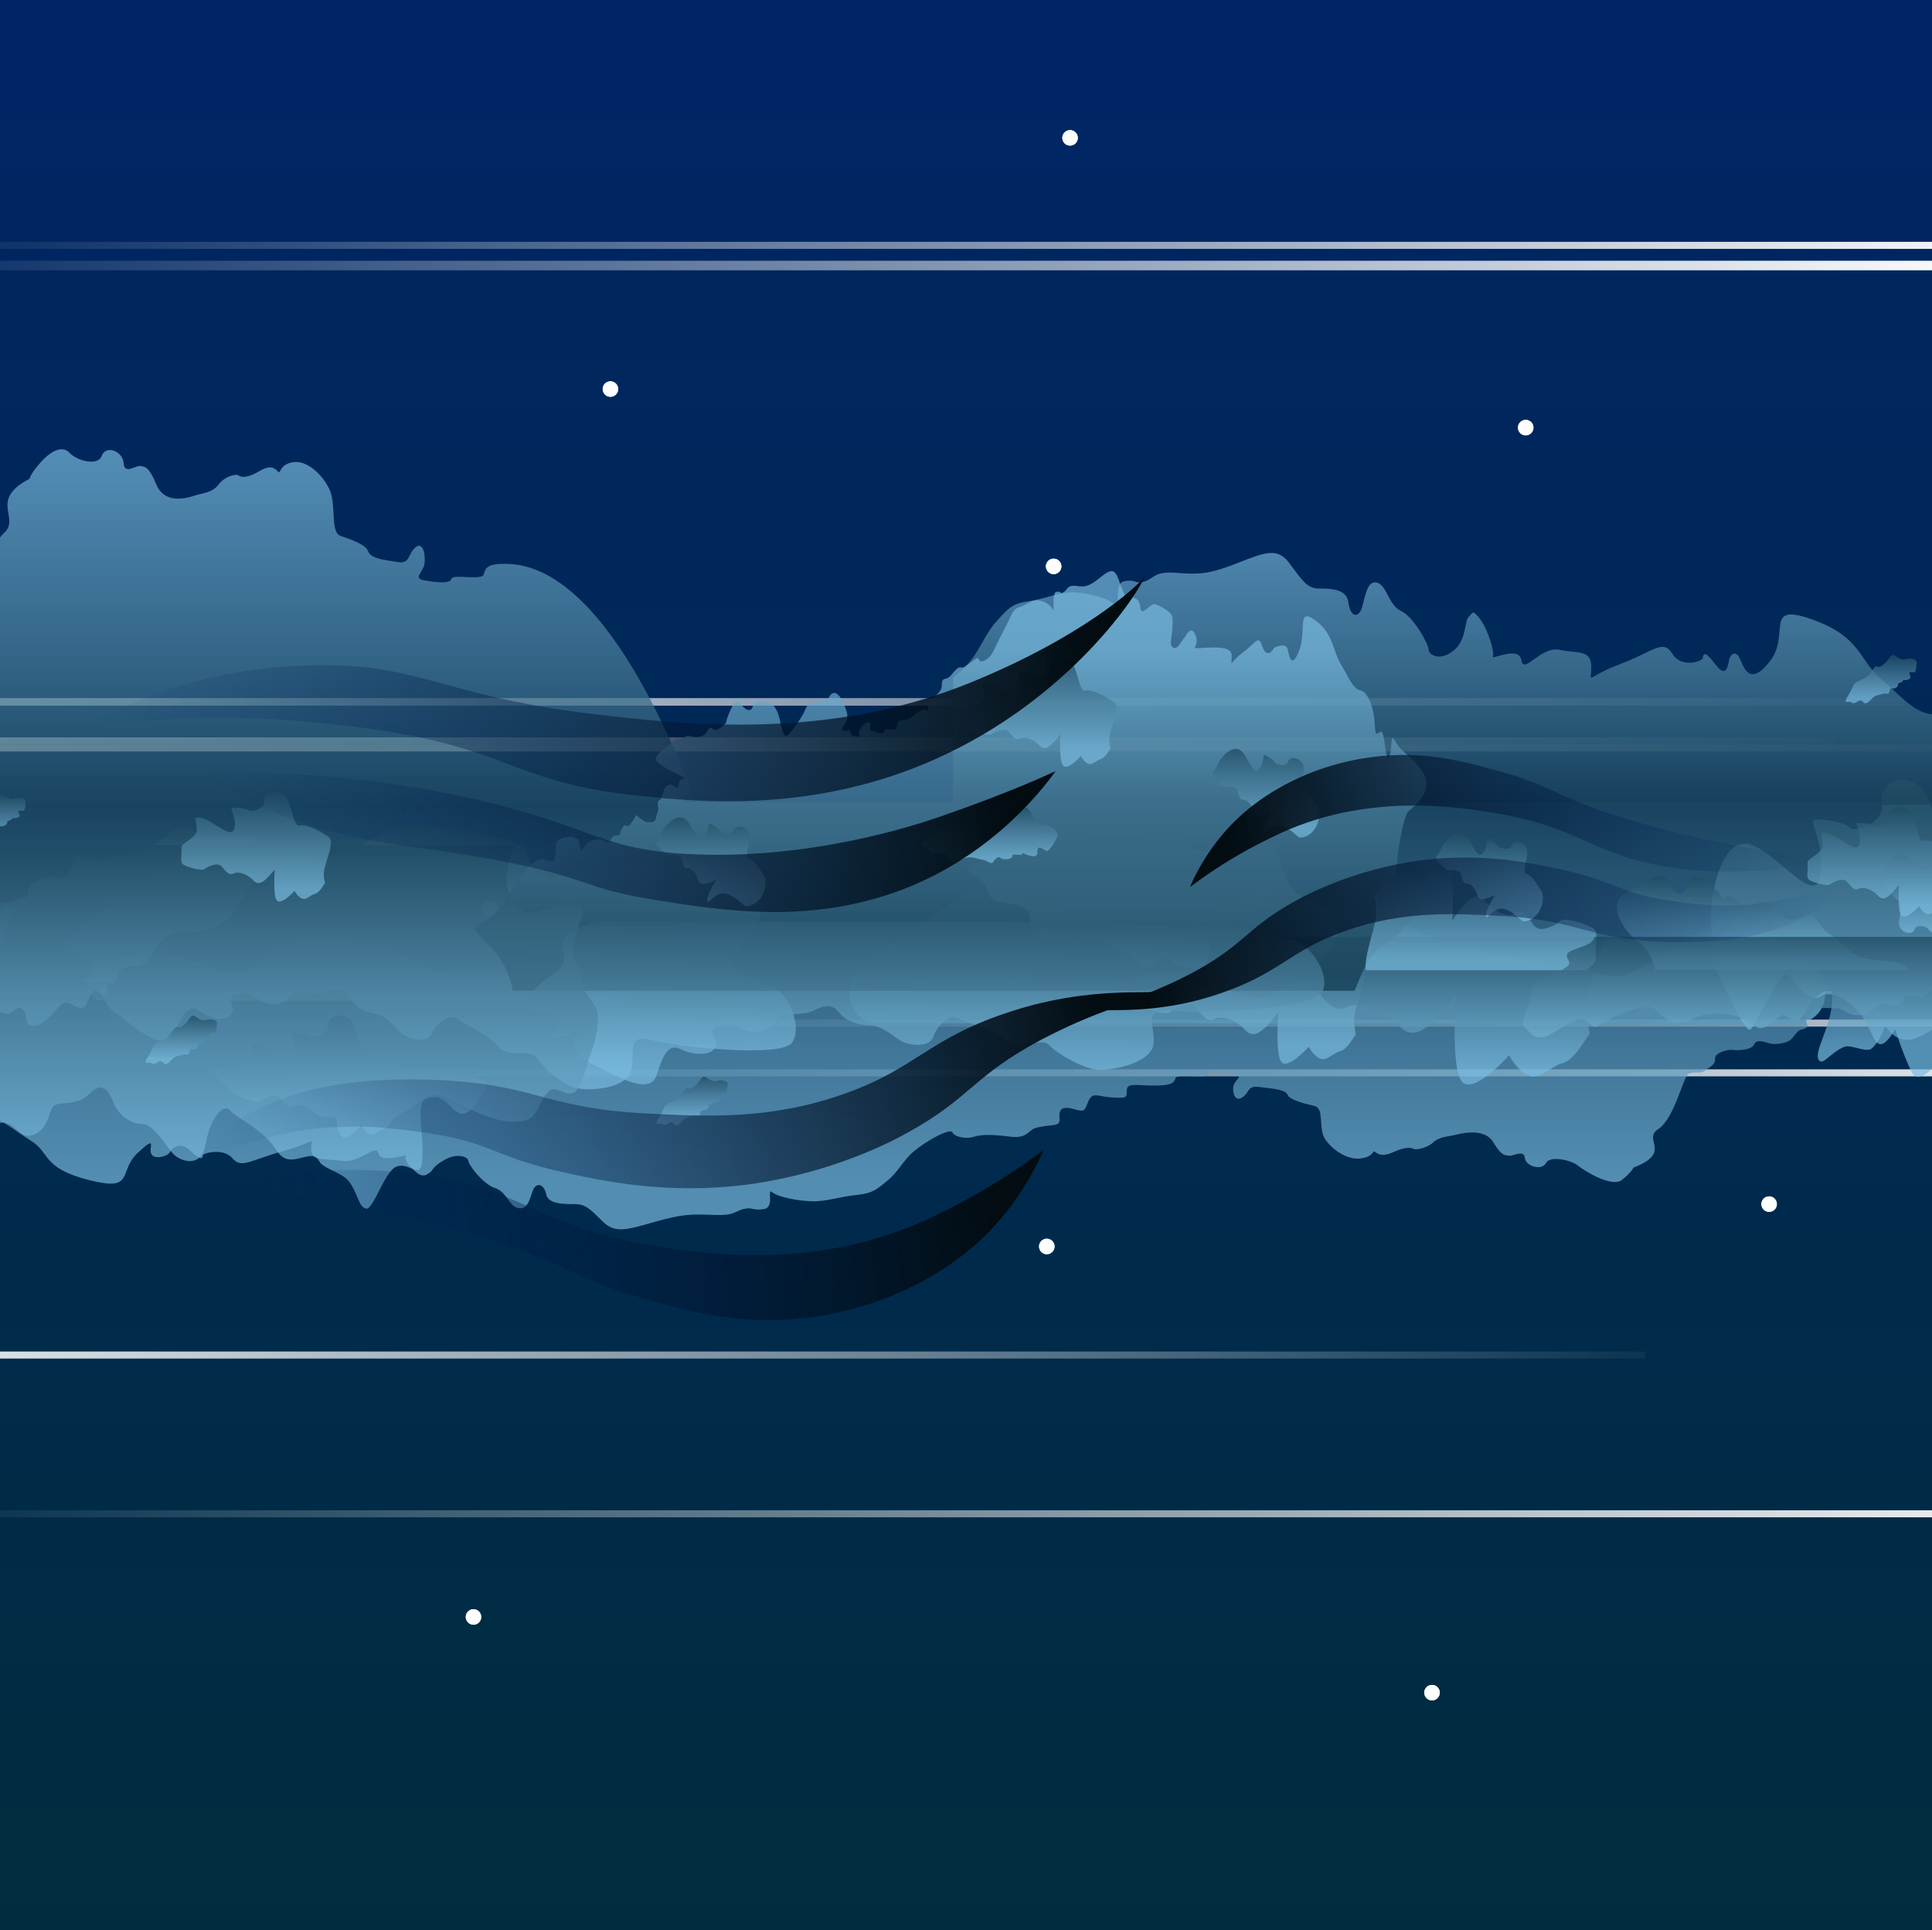 <?xml version="1.0" encoding="utf-8"?>
<!-- Generator: Adobe Illustrator 23.0.5, SVG Export Plug-In . SVG Version: 6.00 Build 0)  -->
<svg version="1.1" id="Слой_1" xmlns="http://www.w3.org/2000/svg" xmlns:xlink="http://www.w3.org/1999/xlink" x="0px" y="0px"
	 width="1072.3px" height="1071px" viewBox="0 0 1072.3 1071" style="enable-background:new 0 0 1072.3 1071;" xml:space="preserve"
	>
<rect x="0" y="0" width="1072.3" height="1071" fill="#808080" stroke="none"/>
<style type="text/css">
	.st0{fill:url(#SVGID_1_);}
	.st1{fill:url(#SVGID_2_);}
	.st2{fill:url(#SVGID_3_);}
	.st3{fill:url(#SVGID_4_);}
	.st4{fill:url(#SVGID_5_);}
	.st5{fill:url(#SVGID_6_);}
	.st6{fill:url(#SVGID_7_);}
	.st7{fill:url(#SVGID_8_);}
	.st8{fill:url(#SVGID_9_);}
	.st9{fill:url(#SVGID_10_);}
	.st10{fill:#FFFFFF;}
	.st11{fill:url(#SVGID_11_);}
	.st12{fill:url(#SVGID_12_);}
	.st13{fill:url(#SVGID_13_);}
	.st14{fill:url(#SVGID_14_);}
	.st15{fill:url(#SVGID_15_);}
	.st16{fill:url(#SVGID_16_);}
	.st17{fill:url(#SVGID_17_);}
	.st18{fill:url(#SVGID_18_);}
	.st19{fill:url(#SVGID_19_);}
	.st20{fill:url(#SVGID_20_);}
	.st21{fill:url(#SVGID_21_);}
	.st22{fill:url(#SVGID_22_);}
	.st23{fill:url(#SVGID_23_);}
	.st24{fill:url(#SVGID_24_);}
	.st25{fill:url(#SVGID_25_);}
	.st26{fill:url(#SVGID_26_);}
	.st27{fill:url(#SVGID_27_);}
	.st28{fill:url(#SVGID_28_);}
	.st29{fill:url(#SVGID_29_);}
	.st30{fill:url(#SVGID_30_);}
	.st31{fill:url(#SVGID_31_);}
	.st32{fill:url(#SVGID_32_);}
	.st33{fill:url(#SVGID_33_);}
	.st34{fill:url(#SVGID_34_);}
	.st35{fill:url(#SVGID_35_);}
	.st36{fill:url(#SVGID_36_);}
	.st37{fill:url(#SVGID_37_);}
	.st38{fill:url(#SVGID_38_);}
	.st39{fill:url(#SVGID_39_);}
	.st40{fill:url(#SVGID_40_);}
	.st41{fill:url(#SVGID_41_);}
	.st42{fill:url(#SVGID_42_);}
	.st43{fill:url(#SVGID_43_);}
	.st44{fill:url(#SVGID_44_);}
	.st45{fill:url(#SVGID_45_);}
	.st46{fill:url(#SVGID_46_);}
	.st47{fill:url(#SVGID_47_);}
	.st48{fill:url(#SVGID_48_);}
</style>
<linearGradient id="SVGID_1_" gradientUnits="userSpaceOnUse" x1="536.16" y1="1069.89" x2="536.16" y2="-1.11" gradientTransform="matrix(1 0 0 -1 0 1069.89)">
	<stop  offset="0" style="stop-color:#6CA2F3"/>
	<stop  offset="1" style="stop-color:#F9F3F6"/>
</linearGradient>
<rect y="0" class="st0" width="1072.3" height="1071"/>
<linearGradient id="SVGID_2_" gradientUnits="userSpaceOnUse" x1="536.16" y1="1069.89" x2="536.16" y2="-1.11" gradientTransform="matrix(1 0 0 -1 0 1069.89)">
	<stop  offset="0" style="stop-color:#002566"/>
	<stop  offset="1" style="stop-color:#002D3E"/>
</linearGradient>
<rect y="0" class="st1" width="1072.3" height="1071"/>
<linearGradient id="SVGID_3_" gradientUnits="userSpaceOnUse" x1="1068.753" y1="658.756" x2="-58.863" y2="658.752" gradientTransform="matrix(1 0 0 -1 0 1069.89)">
	<stop  offset="0" style="stop-color:#FEFEFE;stop-opacity:0"/>
	<stop  offset="1" style="stop-color:#FFFFFF"/>
</linearGradient>
<rect x="-34.2" y="409.2" class="st2" width="1052.6" height="3.9"/>
<linearGradient id="SVGID_4_" gradientUnits="userSpaceOnUse" x1="1168.453" y1="654.806" x2="-40.914" y2="654.802" gradientTransform="matrix(1 0 0 -1 0 1069.89)">
	<stop  offset="0" style="stop-color:#FEFEFE;stop-opacity:0"/>
	<stop  offset="1" style="stop-color:#FFFFFF"/>
</linearGradient>
<rect x="-14.5" y="413.1" class="st3" width="1128.9" height="3.9"/>
<linearGradient id="SVGID_5_" gradientUnits="userSpaceOnUse" x1="1948.833" y1="1067.281" x2="738.062" y2="1067.278" gradientTransform="matrix(-1 0 0 -1 1847.376 1214.619)">
	<stop  offset="0" style="stop-color:#FEFEFE;stop-opacity:0"/>
	<stop  offset="1" style="stop-color:#FFFFFF"/>
</linearGradient>
<rect x="-47.4" y="144.7" class="st4" width="1130.2" height="5.3"/>
<linearGradient id="SVGID_6_" gradientUnits="userSpaceOnUse" x1="1947.453" y1="1067.949" x2="738.092" y2="1067.945" gradientTransform="matrix(-1 0 0 -1 1878.956 1204.094)">
	<stop  offset="0" style="stop-color:#FEFEFE;stop-opacity:0"/>
	<stop  offset="1" style="stop-color:#FFFFFF"/>
</linearGradient>
<rect x="-14.5" y="134.2" class="st5" width="1128.9" height="3.9"/>
<linearGradient id="SVGID_7_" gradientUnits="userSpaceOnUse" x1="963.493" y1="317.976" x2="-164.12" y2="317.973" gradientTransform="matrix(1 0 0 -1 0 1069.89)">
	<stop  offset="0" style="stop-color:#FEFEFE;stop-opacity:0"/>
	<stop  offset="1" style="stop-color:#FFFFFF"/>
</linearGradient>
<rect x="-139.5" y="750" class="st6" width="1052.6" height="3.9"/>
<linearGradient id="SVGID_8_" gradientUnits="userSpaceOnUse" x1="3366.104" y1="270.245" x2="2238.493" y2="270.241" gradientTransform="matrix(-1 0 0 1 3622.286 297.528)">
	<stop  offset="0" style="stop-color:#FEFEFE;stop-opacity:0"/>
	<stop  offset="1" style="stop-color:#FFFFFF"/>
</linearGradient>
<rect x="306.6" y="565.8" class="st7" width="1052.6" height="3.9"/>
<linearGradient id="SVGID_9_" gradientUnits="userSpaceOnUse" x1="3311.814" y1="-2.113" x2="2044.663" y2="-2.117" gradientTransform="matrix(-1 0 0 1 3240.726 842.238)">
	<stop  offset="0" style="stop-color:#FEFEFE;stop-opacity:0"/>
	<stop  offset="1" style="stop-color:#FFFFFF"/>
</linearGradient>
<rect x="-14.5" y="838.1" class="st8" width="1182.8" height="3.9"/>
<linearGradient id="SVGID_10_" gradientUnits="userSpaceOnUse" x1="3212.163" y1="242.614" x2="2084.553" y2="242.611" gradientTransform="matrix(-1 0 0 1 3314.406 352.788)">
	<stop  offset="0" style="stop-color:#FEFEFE;stop-opacity:0"/>
	<stop  offset="1" style="stop-color:#FFFFFF"/>
</linearGradient>
<rect x="152.6" y="593.4" class="st9" width="1052.6" height="3.9"/>
<g>
	<circle class="st10" cx="846.8" cy="237.3" r="4.3"/>
</g>
<circle class="st10" cx="846.8" cy="237.3" r="4.3"/>
<g>
	<circle class="st10" cx="734.8" cy="508.3" r="4.3"/>
</g>
<circle class="st10" cx="734.8" cy="508.3" r="4.3"/>
<g>
	<circle class="st10" cx="593.9" cy="76.5" r="4.3"/>
</g>
<circle class="st10" cx="593.9" cy="76.5" r="4.3"/>
<g>
	<circle class="st10" cx="581" cy="691.7" r="4.3"/>
</g>
<circle class="st10" cx="581" cy="691.7" r="4.3"/>
<g>
	<circle class="st10" cx="271.8" cy="504.3" r="4.3"/>
</g>
<circle class="st10" cx="271.8" cy="504.3" r="4.3"/>
<g>
	<circle class="st10" cx="584.8" cy="314.3" r="4.3"/>
</g>
<circle class="st10" cx="584.8" cy="314.3" r="4.3"/>
<g>
	<circle class="st10" cx="794.8" cy="939.3" r="4.3"/>
</g>
<circle class="st10" cx="794.8" cy="939.3" r="4.3"/>
<g>
	<circle class="st10" cx="262.8" cy="897.3" r="4.3"/>
</g>
<circle class="st10" cx="262.8" cy="897.3" r="4.3"/>
<g>
	<circle class="st10" cx="981.9" cy="668.2" r="4.3"/>
</g>
<circle class="st10" cx="981.9" cy="668.2" r="4.3"/>
<g>
	<circle class="st10" cx="338.8" cy="215.9" r="4.3"/>
</g>
<circle class="st10" cx="338.8" cy="215.9" r="4.3"/>
<linearGradient id="SVGID_11_" gradientUnits="userSpaceOnUse" x1="1110.713" y1="680.388" x2="-97.891" y2="680.385" gradientTransform="matrix(1 0 0 -1 0 1069.89)">
	<stop  offset="0" style="stop-color:#FEFEFE;stop-opacity:0"/>
	<stop  offset="1" style="stop-color:#FFFFFF"/>
</linearGradient>
<rect x="-71.5" y="387.4" class="st11" width="1128.2" height="4.2"/>
<linearGradient id="SVGID_12_" gradientUnits="userSpaceOnUse" x1="200.707" y1="519.23" x2="200.707" y2="561.464" gradientTransform="matrix(1 0 0 -1 0 1069.89)">
	<stop  offset="0" style="stop-color:#79BBDF;stop-opacity:0.69"/>
	<stop  offset="1" style="stop-color:#153E54;stop-opacity:0.78"/>
</linearGradient>
<path class="st12" d="M76.2,528.4l-22.8,10.5c-3.1,1.4-5,4.5-5,7.8c0,4.7,3.8,8.6,8.6,8.6h287.1c4.9,0,8.9-4,8.9-8.9
	c0-3.2-1.8-6.2-4.6-7.8L329,527.8c-2.4-1.3-5-2-7.8-2h-19c-4.3,0-8.4,1.7-11.4,4.8l-5.5,5.7c-3,3.1-7.1,4.8-11.4,4.8h-21.2
	c-2,0-4.1-0.4-6-1.2l-35.1-14.1l-28.2-10.2c-4.7-1.7-9.9-1.1-14.1,1.6l-30.8,19.9c-3.9,2.5-8.8,3.2-13.3,1.9l-37.7-11.4
	C83.8,526.5,79.8,526.7,76.2,528.4z"/>
<linearGradient id="SVGID_13_" gradientUnits="userSpaceOnUse" x1="742.231" y1="510.036" x2="742.231" y2="584.651" gradientTransform="matrix(1 0 0 -1 0 1069.89)">
	<stop  offset="0" style="stop-color:#79BBDF;stop-opacity:0.69"/>
	<stop  offset="1" style="stop-color:#153E54;stop-opacity:0.78"/>
</linearGradient>
<path class="st13" d="M533.3,497.4c-17.4,12.5-43.2,31-55.3,39.7c-4.1,3-6.5,7.7-6.5,12.8v2c0,8.8,7.2,16,16,16H997
	c8.8,0,16-7.2,16-16v-2.3c0-4.9-2.3-9.6-6.1-12.5c-16-12.3-40.6-30-45.5-29.2c-6.9,1.1-55.1,34-63.1,34s-94.1-15.9-107.8-23.8
	s-80.3-24.9-87.2-24.9c-6.9,0-51.6,28.3-62,24.9c-7.7-2.5-62.7-15.6-95-23.3C541.7,493.8,537,494.7,533.3,497.4z"/>
<linearGradient id="SVGID_14_" gradientUnits="userSpaceOnUse" x1="539.866" y1="413.302" x2="539.866" y2="649.817" gradientTransform="matrix(1 0 0 -1 0 1069.89)">
	<stop  offset="0" style="stop-color:#79BBDF;stop-opacity:0.69"/>
	<stop  offset="1" style="stop-color:#153E54;stop-opacity:0.78"/>
</linearGradient>
<path class="st14" d="M-22.4,445.2c-4.4,1.6-8.5,3.2-12.4,4.8v145.5c2,0.2,2.5,1.9,3.2,6.6c1.1,6.4,9,15.9,20,16.5
	c11,0.5,17.9,7.6,28.7,14.4c11,6.7,5.9,15.1,32.1,21.8c26.3,6.7,16-4.6,27.3-15.1c11.4-10.6,5.5-2.3,7.6,0.9c2.1,3.2,9,0.7,9.8-0.7
	c0.7-1.4,5.3-7.8,11.9-1.2c6.6,6.4,6.6,3.5,6.9,2.3c0.4-1.2,11.4-4.1,16.3,1.8c5.1,5.8,9.4,1.2,28.4-4.1c19-5.3,15.3-8.2,15.3-1.2
	c0,7.1,6.9,5.3,17,6.7c10.1,1.4,19.3-9.9,20.4-4.1c1.1,5.8,16.3,0,15.3,1.4c-1.1,1.4,0.4,4.3,4.8,8.3c4.4,4.1,6.2,2.3,8.3,0.9
	c2.1-1.4,1.1-3,8.3-7.1c7.3-4.1,13.1-1.4,13.1,0.5c0,2.1,8,12.9,14.9,15.2c6.9,2.3,7.6,10.6,13.5,11.2c5.9,0.5,6.2-8.9,8.3-11.5
	c2.1-2.7,5.5-1.4,6.6,3.9c1.1,5.3,9.8,5.3,16,5.3c6.2,0,9,3.5,15.6,9.9c6.6,6.4,13.1,4.4,28.4,0c15.3-4.4,20.4-4.4,32.5-3.9
	c12.1,0.5,11.4-1.8,16.7-3.2c5.5-1.4,4.8,0.9,11.4,0c6.6-0.9,1.4-12,4.8-9.4c3.2,2.7,14.2,4.8,21.8,5c7.6,0.4,16.3-2.7,25.2-3.5
	c8.7-0.9,11-3,17-8c6.2-5,8.3-10.8,14.5-16.1c6.2-5.3,20-13.3,21.5-10.6c1.4,2.7,8,3.9,12.4,2.3c4.4-1.4,12.4-0.9,19,0
	c6.6,0.9,8.7-0.5,11.4-2.7c2.5-2.1,2.8-2.1,8-3c5.1-0.9,9,0,8.7-4.1c-0.4-4.1,0-7.3,6.9-5.7c6.9,1.8,6.6,2.1,9-3.9
	c2.5-5.8,5.1-2.7,13.1-2.3c8,0.4,8.3,0.5,8.3-3.9s5.1-2.7,14.9-2.7c9.8,0,11.4-1.4,12.1-4.1c0.7-2.7,16.7,0.4,17.6-1.8
	c0.7-2.1,7.6-1.4,14.5-0.5c6.9,0.9,0.4,3.2,0,7.1c-0.4,3.9,1.1,8.5,5.1,5.8c4.1-2.7,2.5-6.6,9.4-5.7c6.9,0.9,14.2,1.2,15.6,4.3
	c1.4,3,9,4.8,14.9,6.2c5.9,1.4,1.8,12.6,6.2,18.8c4.4,6.2,12.8,11.5,20,10.3c7.3-1.2,5.9-5,7.6-3.5c1.8,1.4,4.4,2.7,10.1,0
	c5.9-2.7,9.4-2.7,11-1.8c1.4,0.9,7.6-0.4,11-3.5c3.2-3.2,8.3-3.2,13.1-4.4c4.8-1.2,16-3.2,20.4,4.4c4.4,7.6,6.6,7.1,8.7,7.3
	c2.1,0.4,8.3-3.5,8.7,1.2s9.4,7.3,11.7,3c2.1-4.4,13.8-1.8,17.6,1.2c3.7,3,19,12.6,24.7,8c5.8-4.8,6.2-6.7,6.2-6.7
	c22.2-8.5,4.8-15.6,13.8-21.4c9-5.8,13.8-28.7,16.7-30.5c2.8-1.8,6.9,0,9-1.8c2.1-1.8,6.2-3.2,5.9-6.7c-0.4-3.5,7.3-5.3,9.4-5
	c2.1,0.4,11,0.4,12.4-3.2c1.4-3.4,7.6-0.4,9.4-0.2c1.8,0.4,8,0,10.6-2.1c2.5-2.1,3.7-5.3,6.2-5.8c2.5-0.5,4.1-1.4,2.8-3.7
	c-1.1-2.1,1.1-2.1,2.8-5.5c1.8-3.2,4.8-2.7,12.4-2.7c7.6,0,6.9,6,17.6,3.2c1.9-0.5,6.2-3.9,7.6-4.6c1.4-0.7,4.8-1.2,5.5-0.4
	s5.5,0,5.5,0s2.1-1.4,2.8-3.7c0.7-2.3,4.1-1.4,4.1-1.4s3.2,0,4.8,1.2c1.4,1.2,2.8-1.2,4.8-3.4c1.8-2.1,8-2.8,11.7-0.5
	c17.6,11.3,25.2,4.3,31.9,1.2V445.2H-22.4z"/>
<linearGradient id="SVGID_15_" gradientUnits="userSpaceOnUse" x1="1029.921" y1="490.157" x2="1029.921" y2="654.873" gradientTransform="matrix(1 0 0 -1 0 1069.89)">
	<stop  offset="0" style="stop-color:#79BBDF;stop-opacity:0.69"/>
	<stop  offset="1" style="stop-color:#153E54;stop-opacity:0.78"/>
</linearGradient>
<path class="st15" d="M949.7,512.3c1.2,9.9-1.8,21.2,1.8,25.1c3.6,3.9,16.9,37.5,20.3,33.8c3.4-3.7,17.1-35,21.1-30
	c4.1,5.1,11.4,15.7,17.6,11.8c6-4.1,16.2,1.8,23.1,11.1c6.9,9.4,7.3,25.1,18.3,7.1c0,0,4.6,15,9.4,24.2c4.8,9.2,20.6-13.4,20.6-13.4
	s22.9,13.8,28.4-8.1v-79.3c-9.4-7.2-19-12.2-24.9-10.6c-7.8,2.1-9.4-38.7-19.7-47.4c-10.5-8.7-23.1-1.9-21.3,9.4
	c1.8,11.1-15.5,16.3-17.8,13.3c-2.3-3.2-15.8-5.1-19.4-4.4s6.6,15.7,2.8,32.2c-3.7,16.4-27.3-19.1-41.9-18.9
	C953.5,468.1,948.5,502.4,949.7,512.3z"/>
<linearGradient id="SVGID_16_" gradientUnits="userSpaceOnUse" x1="693.581" y1="489.755" x2="693.581" y2="585.487" gradientTransform="matrix(1 0 0 -1 0 1069.89)">
	<stop  offset="0" style="stop-color:#79BBDF;stop-opacity:0.69"/>
	<stop  offset="1" style="stop-color:#153E54;stop-opacity:0.78"/>
</linearGradient>
<path class="st16" d="M709.5,561.9c-8.3,10.6-13.4,15-18.4,9.7c-4.9-5.4-12.4-8.4-17-6.1c-4.6,2.5-7.8-3.8-10.8-6.8
	c-3-2.9-11.3,0.7-13.8,2.9c-2.5,2.1-16.3-2-18.9-4.1c-2.7-2.1-0.2-8.8-0.9-14.5c-0.5-3.2,9.7-6.6,12.7-12.9
	c2.3-4.8-3.2-13.1,1.4-13.3c10.8-0.4,27.7,19.9,30.8,10.2c3-9.7-4.2-18.1-1.6-18.6c2.7-0.5,12.5,0.4,14.3,2.1
	c1.6,1.8,14.5-1.4,13.4-8.1c-1.2-6.4,8.3-10.6,15.9-5.7c7.6,4.8,8.1,28.5,14,27.2c5.8-1.3,16.1,3.9,24.9,9.8
	c5.3,3.6-0.7,17.4-3.4,27.9c-1.6,6.8,0.9,12.4,0.2,12.7c-0.7,0.4-4.2,8.1-8.7,9.1c-3.4,0.9-6.9,5-10.1,4.3c-4.1-0.9-7.1-6.8-7.1-6.8
	s-12,13.4-15.4,8.2C707.7,584.1,709.5,561.9,709.5,561.9z"/>
<linearGradient id="SVGID_17_" gradientUnits="userSpaceOnUse" x1="193.655" y1="445.816" x2="193.655" y2="513.391" gradientTransform="matrix(1 0 0 -1 0 1069.89)">
	<stop  offset="0" style="stop-color:#79BBDF;stop-opacity:0.69"/>
	<stop  offset="1" style="stop-color:#153E54;stop-opacity:0.78"/>
</linearGradient>
<path class="st17" d="M186.9,621.1c-2.5-3.4-8.3,0.5-11.9-3.2c-3.5-3.7-8.9-6-12.2-4.3c-3.2,1.8-5.7-2.7-7.6-4.8
	c-2.1-2-8.1,0.5-9.9,2.1c-1.8,1.6-11.7-1.4-13.5-3c-1.8-1.6-13.8-10.3-14.3-14.4c-0.4-2.3,20.5-0.5,22.8-5c1.6-3.4-2.3-9.2,1.1-9.4
	c7.6-0.2,19.8,14,22,7.3c2.1-6.7-3-12.8-1.2-13.1c1.9-0.4,9,0.4,10.3,1.6c1.2,1.2,10.4-1.1,9.6-5.7c-0.9-4.6,6-7.5,11.3-4.1
	c5.5,3.4,5.8,20.2,10.1,19.2c4.2-0.9,11.5,2.8,17.7,6.9c3.9,2.5,50.5,3.7,48.7,11.2c-0.4,1.8-5.3,13.1-12.2,15.6
	c-4.6,1.8-10.3-9.1-15.8-9.2c-8.9,0-17.7,9.9-22.8,11c-0.5,0.2-3,5.7-6.2,6.6c-2.3,0.5-5,3.6-7.3,3c-2.8-0.7-5.1-4.8-5.1-4.8
	s-8.5,9.6-11,5.9C186.7,626.8,186.9,621.1,186.9,621.1z"/>
<linearGradient id="SVGID_18_" gradientUnits="userSpaceOnUse" x1="238.783" y1="481.129" x2="238.783" y2="627.543" gradientTransform="matrix(1 0 0 -1 0 1069.89)">
	<stop  offset="0" style="stop-color:#79BBDF;stop-opacity:0.69"/>
	<stop  offset="1" style="stop-color:#153E54;stop-opacity:0.78"/>
</linearGradient>
<path class="st18" d="M59.6,543.9c0,0-8.3,8.6,4.8,18.4c13.1,9.8,27.1,22.1,32.3,10.7c5.1-11.4,8.9-15.9,14-11.9
	c5.3,3.9,14.7,6.6,17.9,1.4c3-5-5.5-10.2,4.6-11.1c10.1-0.9,10.1,6.2,18.5,5.9c8.2-0.4,8.9-5,11.5-6.4c2.5-1.6,12.1,1.8,18.8-0.7
	c6.7-2.5,10.1-0.9,12.2,3.7c2.3,4.6,8.7,8,14.5,8.7c5.7,0.9,12.1,9.3,14.7,11.2c2.7,2,13.1,6.2,16.5-0.7c3.4-7,10.8-10.5,14-7.7
	c3,2.9,16.3,7.8,22.4,15.2c6,7.1,17.9,1.1,21.3,6.2c3.4,5.2,14.7,15.2,22,16.9c7.3,2,27.3,0.5,30.5-9.1c3.2-9.6-3.9-21.2,11.9-17.3
	c15.8,3.9,71.5,9.6,77.5,1.4c5.9-8-0.9-25.9-10.1-30.8c-9.2-4.8-31-6.6-20.6-19.1c10.6-12.5,16.9-23.7,13.7-33.2
	c-3.2-9.5-10.6-14.8-32.5-17.3c-21.8-2.5-61.4,4.1-78.2,7.8c-16.9,3.7-17.6-7.7-20-13.9c-2.7-6.2-30.5-10.9-55.2-14.1
	c-24.7-3.4-35.7,15.7-53.4,17.8c-17.7,2-65.5-15.7-70.3-14.4c-4.8,1.2-15.4,9.8-15.4,16.8c0.2,7.1-5.5,5.9-17.9,7.1
	c-12.4,1.2-21.6,4.6-20.2,13.7c1.6,9.3-7.3,9.8-15.3,16.4c-8,6.6-13.3,7-2,13.4c11.4,6.4,10.6,11.1,5.5,14.4
	C42.1,547.1,59.6,543.9,59.6,543.9z"/>
<linearGradient id="SVGID_19_" gradientUnits="userSpaceOnUse" x1="639.992" y1="536.029" x2="639.992" y2="616.275" gradientTransform="matrix(1 0 0 -1 0 1069.89)">
	<stop  offset="0" style="stop-color:#79BBDF;stop-opacity:0.69"/>
	<stop  offset="1" style="stop-color:#153E54;stop-opacity:0.78"/>
</linearGradient>
<path class="st19" d="M683.7,532.8c0,0,4.1,5.5-7.5,1.8c-11.5-3.7-4.8,0.4-10.1,2.3c-5.1,2-14.4-0.9-15.8-4.1
	c-1.4-3.2-7.5-1.8-12.1,2.9c-4.6,4.6-7.5-4.6-16-7.7c-8.5-3-13.5-9.6-25.9-8.2c-12.4,1.4-17.8,2.7-22.4-2s2-13.2-9.9-15.5
	c-11.9-2.1-14.7-2.3-16.5-9.6c-1.8-7.5-24-8.7,5.2-17.7c29.1-8.9,23.1-16.8,45.1-10.5c22,6.2,25.2,4.8,37.3,2
	c12.1-2.9,19.2-5.9,22.2,0.5c2.8,6.4,17.8,6.6,29.3,3.9c11.4-2.7,17.9-5.5,21.3,0c3.4,5.5,3.7,22,17,28c13.5,6.1,20.4,18,16,23.4
	c-4.4,5.4-18.1,20-21.8,15.7c-3.7-4.1-10.8-13.2-13-0.5C704,550.1,686.4,535.6,683.7,532.8z"/>
<linearGradient id="SVGID_20_" gradientUnits="userSpaceOnUse" x1="174.618" y1="820.685" x2="174.618" y2="596.769" gradientTransform="matrix(1 0 0 -1 0 1069.89)">
	<stop  offset="0" style="stop-color:#79BBDF;stop-opacity:0.69"/>
	<stop  offset="1" style="stop-color:#153E54;stop-opacity:0.78"/>
</linearGradient>
<path class="st20" d="M280.9,312.9c-10.1-0.2-11.5,2.1-12.4,5.8c-0.7,3.7-17.2-0.4-17.9,2.5c-0.7,2.8-7.8,2.1-14.9,0.9
	c-7.1-1.2-0.4-4.6,0-9.9c0.4-5.3-1.1-11.9-5.3-8.3c-4.1,3.7-2.7,9.2-9.8,8c-7.1-1.2-14.6-1.8-16.2-5.8c-1.4-4.1-9.4-6.6-15.4-8.7
	c-6-2.1-2-17.7-6.4-26.4c-4.4-8.7-13.1-16.1-20.6-14.4c-7.5,1.6-6,7.1-7.8,5c-2-2.1-4.4-3.7-10.5,0c-5.9,3.5-9.6,3.5-11.2,2.3
	c-1.4-1.2-7.8,0.4-11.2,5c-3.4,4.6-8.7,4.6-13.5,6.2c-4.8,1.6-16.5,4.6-21-6.2c-4.4-10.6-6.7-9.9-9.1-10.3c-2.3-0.4-8.7,5-9.1-1.6
	c-0.4-6.6-9.8-10.3-12.1-4.1c-2.3,6.2-14.2,2.5-17.9-1.6c-3.7-4.1-9.8-1.6-15.8,5c-6,6.6-6.4,9.4-6.4,9.4
	c-22.9,11.9-4.8,21.8-14.2,30.1c-9.4,8.3-14.2,40.4-17.2,42.9c-3,2.5-7.1,0-9.4,2.5c-2.3,2.5-6.4,4.6-6,9.4c0.2,2.7-2.1,4.6-4.4,5.8
	v89h413l5.9-7.6C382.1,438.8,340.7,313.4,280.9,312.9z"/>
<linearGradient id="SVGID_21_" gradientUnits="userSpaceOnUse" x1="821.207" y1="781.418" x2="821.207" y2="612.762" gradientTransform="matrix(1 0 0 -1 0 1069.89)">
	<stop  offset="0" style="stop-color:#79BBDF;stop-opacity:0.69"/>
	<stop  offset="1" style="stop-color:#153E54;stop-opacity:0.78"/>
</linearGradient>
<path class="st21" d="M1113.1,446.6c-1.1-0.9-2.1-3.2-3.2-7.1c-2.7-10.8-4.1-13.6-9.4-11.5c-5.3,2.1-5.7,0.9-6.7-8.3
	c-1.1-9-9.4-22.3-20.7-23.2c-11.3-0.9-18.4-10.8-29.6-20.2c-11.3-9.6-10.8-23.2-37.9-32.6c-27.1-9.6-11.7,8.3-23.2,23.2
	c-11.7,14.9-14.7,2.8-16.8-1.6c-2.3-4.6-5-2.1-5.7,0c-0.7,2.1-1.1,12.4-7.8,3.4c-6.7-9-6.7-5-7.1-3.4c-0.3,1.6-11.7,5.8-16.8-2.5
	c-5.3-8.3-9.7-1.6-29.2,5.8c-19.5,7.4-15.8,11.5-15.8,1.6c0-9.9-7.1-7.4-17.7-9.6c-10.5-2.1-19.8,14-21.1,5.8
	c-1.1-8.3-16.8,0-15.8-2.1c1.1-2.1-2.7-14.9-7.1-20.7c-4.4-5.8-4.1-3.4-6.4-1.2c-2.3,2.1-1.1,13.3-8.7,18.9
	c-7.4,5.8-13.5,2.1-13.5-0.9c0-2.8-8.3-18.2-15.4-21.4c-7.1-3.4-7.8-14.9-13.8-15.8c-6-0.9-6.4,12.4-8.7,16.1
	c-2.3,3.7-5.7,2.1-6.7-5.3c-1.1-7.4-10.1-7.4-16.5-7.4s-9.4-5-16.1-14s-13.5-6.2-29.2,0c-15.8,6.2-21.1,6.2-33.5,5.3
	c-12.4-0.9-11.7,2.5-17.2,4.6c-5.7,2.1-5-1.2-11.7,0c-6.7,1.2-1.4,17-5,13.3c-3.4-3.7-14.7-6.6-22.5-7.1c-7.8-0.4-16.8,3.7-25.9,5
	c-9,1.2-11.3,4.1-17.7,11.2c-6.4,7.1-8.7,15.2-15.1,22.7c-2.3,2.7-5.5,5.8-8.9,8.5v70.5H1113.1z"/>
<linearGradient id="SVGID_22_" gradientUnits="userSpaceOnUse" x1="780.307" y1="476.952" x2="780.307" y2="558.606" gradientTransform="matrix(1 0 0 -1 0 1069.89)">
	<stop  offset="0" style="stop-color:#79BBDF;stop-opacity:0.69"/>
	<stop  offset="1" style="stop-color:#153E54;stop-opacity:0.78"/>
</linearGradient>
<path class="st22" d="M670.8,520.3c1.4,10-2.8,21.2,1.6,24.9c4.4,3.7,28.3,10.9,32.6,7.1c4.2-3.7,18.8-9.8,23.7-5
	c5.1,5,10.6,15.7,18.6,11.6s20.7,1.2,29.2,10.3c8.5,9.1,17.2,1.6,31.5-16.5c0,0-2.8,37.9,3,47c6,9.1,26.6-14.1,26.6-14.1
	s5.3,10.1,12.2,11.7c5.3,1.2,11.7-5.9,17.3-7.3c7.4-2,13.6-15.1,14.9-15.7c1.2-0.5-3-10-0.4-21.7c2.5-10.5,7.3-23.1,8.7-32.7H670.8
	C670.8,520,670.8,520.1,670.8,520.3z"/>
<linearGradient id="SVGID_23_" gradientUnits="userSpaceOnUse" x1="-12.237" y1="537.065" x2="-12.237" y2="587.747" gradientTransform="matrix(1 0 0 -1 0 1069.89)">
	<stop  offset="0" style="stop-color:#79BBDF;stop-opacity:0.69"/>
	<stop  offset="1" style="stop-color:#153E54;stop-opacity:0.78"/>
</linearGradient>
<path class="st23" d="M-8.8,538.3c6.4-10.1,15.4-25.9,14.8-32.8c-0.7-10.8-31.1-1.1-31.1-1.1s0.4-11.5-4.9-16.3
	c-0.2-0.2-0.4-0.4-0.5-0.5v50.6h21.8V538.3z"/>
<linearGradient id="SVGID_24_" gradientUnits="userSpaceOnUse" x1="60.39" y1="512.429" x2="60.39" y2="622.24" gradientTransform="matrix(1 0 0 -1 0 1069.89)">
	<stop  offset="0" style="stop-color:#79BBDF;stop-opacity:0.69"/>
	<stop  offset="1" style="stop-color:#153E54;stop-opacity:0.78"/>
</linearGradient>
<path class="st24" d="M-33.4,554c2.5,2.1,5.5,3.9,9,4.4c3.4,0.5,7.3-3.9,11.3-4.4c4.4-0.5,10.6,6.9,15.9,8.4c3.5,1.1,6.7-4.4,8.7-3
	c4.8,3.5,1.8,7.6,4.6,9.1c5.8,3,9.7-2.8,18.1-11.1c3.7-3.7,8.3,3.9,12.8,1.4c1.1-0.5,3-8.1,5-9.1c2.3-1.2,4.8,4,5.8,2.6
	c3-4,1.2-8.1,3.2-6.9c3.9,2.5,2.5-3.7,6.7-7.7c2.3-2.1,9.2-0.4,12.2-3.3c5.5-5.4,8.3-13,15.1-16.2c4.1-1.9,9.4,0.7,17.7-1.8
	c22-6.3,12.8-9.7,32.6-32.3c20-22.7,0.5-12.1-5-17.4c-5.3-5.3-7.8-3.9-19,0.5c-11.2,4.4-10.3-6.3-16.7-7.7
	c-6.4-1.4-10.3,2.5-20,10.2c-9.7,7.7-17.5,4.9-26.4,6.9c-8.9,1.9-16.1-4.4-17.5,1.9c-1.4,6.3-5.8,10.7-8.9,8.8
	c-3-1.9-12.2,0.5-15.6,4.9c-3.4,4.4,4.4,4.4-7.3,7.2c-11.7,3-5.3,5.3-5.3,5.3c-3.9-1.1-26.4-3.9-21.4,7.7c5,11.6-5.8,7.7-11.2,6.3
	c-1.8-0.5-3.2,1.2-4.6,3.9V554z"/>
<linearGradient id="SVGID_25_" gradientUnits="userSpaceOnUse" x1="527.879" y1="709.413" x2="527.879" y2="530.432" gradientTransform="matrix(1 0 0 -1 0 1069.89)">
	<stop  offset="0" style="stop-color:#79BBDF;stop-opacity:0.69"/>
	<stop  offset="1" style="stop-color:#153E54;stop-opacity:0.78"/>
</linearGradient>
<path class="st25" d="M775.3,498.1c-3-3.2,2.3-45,6.7-48.2c23.4-18.1-2.8-29.9-6.7-37c-3.7-7.1-2.7-1.2-3.4,3.7
	c-0.7,5-1.9,6.4-3-1.6c-1.1-8-1.6-10.1-3.5-8.5c-1.9,1.6-2.1,0.5-2.5-6.2s-3.5-16.5-7.8-17.2c-4.2-0.5-6.9-8-11.2-15
	c-4.2-7.1-4.1-17.2-14.2-24.1c-10.1-7.1-4.4,6.2-8.7,17.2c-4.4,11-5.5,2.1-6.4-1.2c-0.9-3.4-7.3-1.1-7.8,0c-1.6,3-4.4,4.2-6.4-1.8
	c-1.9-6.2-3.7-1.2-11,4.2c-7.3,5.5-5.8,8.5-5.8,1.2s-20.9-2.8-20.4-4.2c0.4-1.6,1.9-2.8,0.2-7.3c-1.8-4.3-4.2-1.2-5.1,0.4
	c-0.9,1.6-0.5,0.5-3.4,4.8c-2.8,4.3-5.1,1.6-5.1-0.5s2.5-14.2-0.2-16.5c-2.7-2.5-6.4-4.4-8.7-5.1c-2.3-0.5-7.6,7.6-8,1.9
	c-0.4-5.5-3.7-5.5-6.2-5.5c-2.5,0-3.5-3.7-6-10.4c-2.5-6.7-5.1-4.6-11,0c-5.8,4.6-8,4.6-12.6,3.9c-4.6-0.5-4.4,1.8-6.6,3.4
	c-2.1,1.6-1.8-0.9-4.4,0c-2.5,0.9-0.5,12.6-1.8,9.7c-1.2-2.8-5.5-5-8.5-5.1c-3-0.4-6.4,2.8-9.7,3.7s-4.2,3-6.6,8.3
	c-2.5,5.1-5.5,10.4-8,15.9c-2.5,5.5-7.8,7.6-8.3,4.8c-0.5-2.8-7.3,5.5-9.7,4.6c-2.5-0.9-5.5,5-7.4,5.8c-1.9,0.9-3.5,0-3.4,4.2
	c0.2,4.3-6.7,7.4-7.3,10.3c-1.2,6,0.9,3.4-2.3,3c-3.2-0.4-7.1,5.7-10.8,5.7s-4.4,1.6-4.6,4.3c-0.4,2.8-6.6-0.4-6.7,1.8
	c-0.4,2.1-3,1.6-5.7,0.5c-2.7-0.9-2.5,0.4-2.3-3.5c0.2-3.9-4.4-0.4-5.8,2.3c-1.6,2.8,1.6,4.8-1.1,3.9c-2.7-0.9-3.4,0.7-4.1-2.3
	c-0.5-3-1.8,0.4-4.1-1.2c-2.3-1.6,3.7-3.4,2.1-9.9c-1.8-6.4-5-11.9-7.8-10.6c-2.8,1.2-2.3,5.1-3,3.7c-0.7-1.6-7.6,2.8-8.1,1.8
	c-0.5-0.9-3,0.4-4.2,3.7c-1.2,3.4-8,12.9-9.7,14.2c-1.8,1.2-2.7-0.7-4.4-8.7c-1.8-8-4.6-8.5-5.5-8.9c-0.9-0.4-8.5-3.5-9.4,1.1
	c-0.9,4.6-5.3,1.8-6.7-1.2c-1.4-3-3.7-1.2-5.8,3.7c-2.3,5-2.5,7.1-2.5,7.1c-8.7,8.9-6.9-1.4-10.4,4.6c-3.5,6.2-10.8,1.1-12,2.8
	c-1.1,1.8-6,1.1-6.9,2.8c-0.9,1.8-9.7,6.2-9.6,9.9c0.2,3.7,18.4,11.2,17.5,10.8c-0.9-0.4-4.2-0.4-4.8,3.2c-0.5,3.5-3,0.4-3.7,0.2
	c-0.7-0.4-3.2,0-4.1,2.1c-1.1,2.1-1.4,5.5-2.5,6.2c-1.1,0.5-1.6,1.6-1.1,3.9c0.4,2.3-0.4,2.3-1.1,5.7c-0.7,3.4-1.8,2.8-4.8,2.8
	c-3,0-6.5-5-6.7-3.4c-0.4,1.6-2.5,3.9-3,4.8c-0.5,0.9-1.8,1.2-2.1,0.4c-0.4-0.9-3,1.6-3.2,3.9c-0.4,2.5-1.6,1.6-1.6,1.6
	s-3,0-3.7,2.3c-0.7,2.3-2.8,1.4-4.4,0.5c-1.8-0.9-2.3-0.4-5.5,0c-3.2,0.4-5.7,5-5.7,5c-0.5,0.9-1.6,1.8-2.1-4.8
	c-0.2-1.6-6.7-3.9-11.7,0c-1.6,1.2-1.1,4.6-1.6,9.4c-0.4,3.4-4.1,1.8-4.1,1.8c-3.7-1.6-6.4-2.1-15.2,9
	c-8.9,11.3-11.2,20.9-22.3,25.7c-10.6,4.6,13.8,11.2,18.1,37.4h467.2c4.1-9.4,6.7-19.1,17-26.2C797.4,504.4,778.3,501.2,775.3,498.1
	z"/>
<linearGradient id="SVGID_26_" gradientUnits="userSpaceOnUse" x1="821.911" y1="537.978" x2="821.911" y2="597.106" gradientTransform="matrix(1 0 0 -1 0 1069.89)">
	<stop  offset="0" style="stop-color:#79BBDF;stop-opacity:0.69"/>
	<stop  offset="1" style="stop-color:#153E54;stop-opacity:0.78"/>
</linearGradient>
<path class="st26" d="M885.8,531.9c-0.9-6.4,1.6-13.8-0.9-16.2c-2.7-2.5-16.5-7.1-19-4.6c-2.5,2.5-10.8,6.4-13.8,3.2
	c-3-3.2-6.2-10.1-10.8-7.5c-4.6,2.7-12.1-0.9-17-6.7c-5-6-9.9-1.1-18.3,10.8c0,0,1.6-24.7-1.8-30.5c-3.4-5.9-15.4,9.1-15.4,9.1
	s-3-6.6-7.1-7.6c-3.2-0.7-6.7,3.9-10.1,4.8c-4.3,1.2-8,9.9-8.5,10.3c-0.7,0.4,1.8,6.6,0.2,14.2c-2,9.2-6.2,20.8-5.3,27.2h122.5
	C883.5,535.6,886.2,533.9,885.8,531.9z"/>
<linearGradient id="SVGID_27_" gradientUnits="userSpaceOnUse" x1="512.727" y1="477.866" x2="513.62" y2="585.086" gradientTransform="matrix(1 0 0 -1 0 1069.89)">
	<stop  offset="0" style="stop-color:#79BBDF;stop-opacity:0.69"/>
	<stop  offset="1" style="stop-color:#153E54;stop-opacity:0.78"/>
</linearGradient>
<path class="st27" d="M312.6,528.4c3.2,9-6.2,11-13.8,18.7c-7.4,7.7-13.1,9,0,13.6s13.1,9.3,8.2,13.6c-5,4.3,13.1-1.6,13.1-1.6
	s-7.4,9.7,8.2,17.6c15.8,7.7,32.6,18,36.3,5.9c3.7-12,6.9-17.1,13.1-14c6.2,3.1,17,4.3,19.5-1.3c2.5-5.4-7.4-9.3,3.2-11.7
	c10.6-2.3,11.9,4.7,20.7,3.1c8.9-1.6,8.9-6.3,11.3-8.3c2.5-2,13.1,0,20-3.6c6.9-3.6,10.6-2.3,13.8,2c3.2,4.3,10.6,6.6,17,6.6
	c6.2,0,14.4,7.4,17.5,9c3.2,1.6,15.1,4.3,17.5-3.1c2.5-7.4,10.1-12,13.8-9.7c3.7,2.3,18.8,5.4,26.4,11.7c7.4,6.3,19.5-1.6,23.9,3.1
	c4.4,4.7,18.3,12.7,26.4,13.6c8.2,0.7,29.4-3.4,31.4-13.6c1.9-10.1-7.4-20.6,10.1-19s78.5-1.1,83.5-10.1c5-9-5-25.7-15.8-29.3
	c-8.9-2.9-27.1-2.3-27.3-10.2H332.5c-0.2,0-0.4,0-0.5,0.2C318.8,514.7,309.4,519.4,312.6,528.4z"/>
<linearGradient id="SVGID_28_" gradientUnits="userSpaceOnUse" x1="148.528" y1="420.781" x2="148.528" y2="622.1" gradientTransform="matrix(1 0 0 -1 0 1069.89)">
	<stop  offset="0" style="stop-color:#79BBDF;stop-opacity:0.69"/>
	<stop  offset="1" style="stop-color:#153E54;stop-opacity:0.78"/>
</linearGradient>
<path class="st28" d="M-24.4,648.6c6.2,6,16.6,8.2,19.1-2.3c2.5-10.5-7.4-18,3-22.4c10.6-4.4,11.9,8.9,20.4,6
	c8.7-3,8.7-11.9,11.2-15.6c2.5-3.7,12.9,0,19.8-6.8c6.7-6.8,10.4-4.4,13.6,3.7c3,8.2,10.4,12.6,16.6,12.6c6.2,0,14.2,14.2,17.4,17.1
	c3.2,3,14.9,8.2,17.4-6c2.5-14.2,9.9-23.1,13.6-18.7c3.7,4.4,18.6,10.5,26,22.4c7.4,11.9,19.1-3,23.6,6c1.8,3.7,12,5.9,15.9,10.5
	c5.5,6.4,5.5,14.8,10.1,15.6c3.7,0.7,9.9-19.4,15.9-22.9c7.3-4.1,14,7.5,15.1-3.2c1.8-19.4-7.4-39.5,9.9-36.5
	c8.7,1.4,28,17.1,45.9,14c8.7-1.4,8-9.8,14.5-16.5c3.7-3.9,9.7,3.6,14.3,0.5c3.9-2.5,7.1-15.5,7.6-17.4c1.6-5.5,6.4-15.5,5-26.8
	c-0.5-5-7.8-10.1-7.8-15.5c0-6.6-6.2-13.2-5.8-19c0.9-12.3,8.5-21.9,4.6-24.4c-10.4-6.8-27.1,10.7-36.3-0.7c-8-10-5.1-21.7-0.5-33.3
	H-34.8v192C-32,648.6-29.1,644-24.4,648.6z"/>
<linearGradient id="SVGID_29_" gradientUnits="userSpaceOnUse" x1="978.447" y1="537.217" x2="978.447" y2="589.307" gradientTransform="matrix(1 0 0 -1 0 1069.89)">
	<stop  offset="0" style="stop-color:#79BBDF;stop-opacity:0.69"/>
	<stop  offset="1" style="stop-color:#153E54;stop-opacity:0.78"/>
</linearGradient>
<path class="st29" d="M1039.2,532.5c-12.4-1.4-15.7-8.8-23.3-13.8c-7.6-4.8-8.3-14.3-13.8-10.9s-11.7,3.4-12.4,0
	c-0.7-3.4-8.8-8.3-14.3-7.6c-5.5,0.7,0,6.2-10.3,0c-10.3-6.2-7.6,0-7.6,0c-2.1-3.4-15.7-21.2-20.5-9.5c-4.8,11.6-9.6,1.4-12.4-3.4
	c-2.7-4.8-19.3,6.2-24.8,10.2c-5.5,4.1-1.4,17.1,10.3,25.9c5.3,4.1,7.4,9.5,8.5,14.8h141C1056.4,533.7,1050.7,533.7,1039.2,532.5z"
	/>
<linearGradient id="SVGID_30_" gradientUnits="userSpaceOnUse" x1="979.856" y1="488.275" x2="979.856" y2="557.258" gradientTransform="matrix(1 0 0 -1 0 1069.89)">
	<stop  offset="0" style="stop-color:#79BBDF;stop-opacity:0.69"/>
	<stop  offset="1" style="stop-color:#153E54;stop-opacity:0.78"/>
</linearGradient>
<path class="st30" d="M870.7,528.4c-3.4,2.6,2.3,5.3-0.5,7.6c-6.2,5.1-19.5,9.3-19.7,12.2c-0.5,8.8-8.5,20.3-3.7,22.5
	c2,1.1,3.6,6.2,10.3,4.6c5-1.2,14.9-9.2,19.5-9.7c4.3-0.5,7.8,5.5,9.6,4.1c6.4-4.6,25.9-13.6,31.3-10.2s9.8,12,20.8,6.3
	s25.9-3.7,34.6,2.8c5.5,4,5.9,1.9,16.2-5.3c1.6-1.2,5.1,4.2,8.7,2.8c3.2-1.2,6.2-9.3,8-10.7c3.4-2.8,6.4-7,10.8-5.1
	c0,0,1.3,4.8-1.2,14.6c-2.5,9.7-8.5,20.1-5.9,23.4c2.5,3.2,6.2-4.2,14.2-7.4c3.7-1.4,11.9,3.3,14.9,1.1c4.6-3.5,7.8-12.9,7.8-12.9
	s4.3,8.3,12.6,7.9c6.6-0.2,16.2-8.1,23.6-10.7c9.9-3.5,21-17.3,22.4-18c1.6-0.9-1.6-8.5,4.8-20.1c1.4-2.6,3.2-5.5,4.8-8.3H885.1
	c-0.4,0.9-0.9,1.8-1.6,2.5C881.9,524.7,873,526.7,870.7,528.4z"/>
<linearGradient id="SVGID_31_" gradientUnits="userSpaceOnUse" x1="826.847" y1="563.707" x2="826.847" y2="612.981" gradientTransform="matrix(1 0 0 -1 0 1069.89)">
	<stop  offset="0" style="stop-color:#79BBDF;stop-opacity:0.69"/>
	<stop  offset="1" style="stop-color:#153E54;stop-opacity:0.78"/>
</linearGradient>
<path class="st31" d="M829.8,496.7c-5.8,2.7-9,3.4-9.9,0c-0.9-3.4-3.3-6.4-5.8-6.4s-2.5-3.4-3.2-5.4c-0.7-2-4.9-2.3-6.5-2
	c-1.6,0.4-6.5-4.5-7.1-6.1c-0.7-1.4,1.9-3.7,2.8-6.4c0.9-2.7,7.1-10.2,11.8-7.9c4.6,2.3,7.4,14.6,10.8,11.2c3.3-3.4,2.1-8.7,3.3-8.2
	c1.2,0.4,5.3,3,5.6,4.1c0.4,1.1,6.5,2.7,7.4-0.4c0.9-3,5.8-2.7,8.1,1.1c2.1,3.7-2.8,13.9,0,14.6c2.8,0.7,6,5.4,8.5,9.8
	c2.5,4.5-1.1,16.6-10.2,16.6c-0.9,0-6.9-7.1-12-7.1s-8.5,7.1-8.6,4.1C824.1,505.6,829.8,496.7,829.8,496.7z"/>
<linearGradient id="SVGID_32_" gradientUnits="userSpaceOnUse" x1="1075.046" y1="552.425" x2="1075.046" y2="601.699" gradientTransform="matrix(1 0 0 -1 0 1069.89)">
	<stop  offset="0" style="stop-color:#79BBDF;stop-opacity:0.69"/>
	<stop  offset="1" style="stop-color:#153E54;stop-opacity:0.78"/>
</linearGradient>
<path class="st32" d="M1072.2,488.4c5.8-2.7,9-3.4,9.9,0c0.9,3.4,3.4,6.4,5.8,6.4c2.5,0,2.5,3.4,3,5.2c0.7,2,4.9,2.3,6.5,2
	c1.6-0.4,6.5,4.5,7.1,6.1c0.7,1.4-1.8,3.7-2.8,6.4c-0.9,2.7-7.1,10.2-11.8,7.9c-4.6-2.3-7.4-14.6-10.8-11.2
	c-3.4,3.4-2.1,8.6-3.4,8.2c-1.2-0.4-5.3-3-5.7-4.1c-0.3-1.1-6.5-2.7-7.4,0.4c-0.9,3-5.8,2.7-8.1-1.1c-2.1-3.7,2.8-13.9,0-14.6
	c-2.8-0.7-6-5.2-8.3-9.8c-2.5-4.5,1.1-16.6,10.3-16.6c0.9,0,6.9,7.1,12,7.1c5.1,0,8.3-7.1,8.7-4.1
	C1077.8,479.3,1072.2,488.4,1072.2,488.4z"/>
<linearGradient id="SVGID_33_" gradientUnits="userSpaceOnUse" x1="702.748" y1="610.245" x2="702.748" y2="659.519" gradientTransform="matrix(1 0 0 -1 0 1069.89)">
	<stop  offset="0" style="stop-color:#79BBDF;stop-opacity:0.69"/>
	<stop  offset="1" style="stop-color:#153E54;stop-opacity:0.78"/>
</linearGradient>
<path class="st33" d="M705.7,450.2c-5.8,2.7-9,3.4-9.9,0s-3.3-6.4-5.8-6.4s-2.5-3.4-3.2-5.4c-0.7-2-4.9-2.3-6.5-2
	c-1.6,0.4-6.5-4.5-7.1-6.1c-0.7-1.4,1.9-3.7,2.8-6.4c0.9-2.7,7.1-10.2,11.8-7.9c4.6,2.3,7.4,14.6,10.8,11.2c3.3-3.4,2.1-8.7,3.3-8.2
	c1.2,0.4,5.3,3,5.6,4.1c0.4,1.1,6.5,2.7,7.4-0.4c0.9-3,5.8-2.7,8.1,1.1c2.1,3.7-2.8,13.9,0,14.6c2.8,0.7,6,5.4,8.5,9.8
	c2.5,4.5-1.1,16.6-10.2,16.6c-0.9,0-6.9-7.1-12-7.1s-8.5,7.1-8.6,4.1C700,459.1,705.7,450.2,705.7,450.2z"/>
<linearGradient id="SVGID_34_" gradientUnits="userSpaceOnUse" x1="394.613" y1="572.168" x2="394.613" y2="621.442" gradientTransform="matrix(1 0 0 -1 0 1069.89)">
	<stop  offset="0" style="stop-color:#79BBDF;stop-opacity:0.69"/>
	<stop  offset="1" style="stop-color:#153E54;stop-opacity:0.78"/>
</linearGradient>
<path class="st34" d="M397.6,488.2c-6,2.7-9.2,3.4-10.1,0c-0.9-3.4-3.4-6.4-6-6.4c-2.5,0-2.5-3.4-3.2-5.4c-0.7-2-5.1-2.3-6.7-2
	c-1.6,0.4-6.7-4.5-7.2-6.1c-0.7-1.4,2-3.7,2.9-6.4c0.9-2.7,7.2-10.2,12.1-7.9c4.7,2.3,7.6,14.6,11,11.2c3.4-3.4,2.2-8.7,3.4-8.2
	c1.3,0.4,5.4,3,5.8,4.1c0.4,1.1,6.7,2.7,7.6-0.4c0.9-3,6-2.7,8.3,1.1c2.2,3.7-2.9,13.9,0,14.6c2.9,0.7,6.1,5.4,8.7,9.8
	c2.5,4.5-1.1,16.6-10.5,16.6c-0.9,0-7-7.1-12.3-7.1s-8.7,7.1-8.8,4.1C391.8,497.3,397.6,488.2,397.6,488.2z"/>
<linearGradient id="SVGID_35_" gradientUnits="userSpaceOnUse" x1="549.033" y1="594.165" x2="549.033" y2="625.137" gradientTransform="matrix(1 0 0 -1 0 1069.89)">
	<stop  offset="0" style="stop-color:#79BBDF;stop-opacity:0.69"/>
	<stop  offset="1" style="stop-color:#153E54;stop-opacity:0.78"/>
</linearGradient>
<path class="st35" d="M567.1,473c0,0,2,1.7-2.5,1.3c-4.5-0.4-1.6,0.6-3.4,1.8c-1.6,1.1-5.2,0.9-5.9,0c-0.7-1.1-2.9,0-4,2.2
	c-1.3,2-3.1-0.9-6.3-1.3c-3.2-0.4-5.8-2.2-9.9-0.6c-4.3,1.7-6.1,2.6-8.1,1.5c-2-1.3-0.5-5-4.9-4.6c-4.5,0.4-5.4,0.6-6.7-2
	c-1.3-2.6-9.4-0.9,0.2-6.8c9.6-5.9,6.7-8.3,15.1-7.9c8.5,0.2,9.4-0.6,13.5-2.8c4-2.2,6.3-3.9,7.9-1.8c1.6,2,6.8,0.7,10.8-1.3
	c3.8-2,5.8-3.7,7.6-2s3.2,7.5,8.6,8.7c5.4,0.9,8.8,4.6,7.7,7c-1.1,2.4-4.7,8.8-6.3,7.7c-1.8-1.1-5-3.7-4.7,0.9
	C575.9,477.4,568.3,473.8,567.1,473z"/>
<linearGradient id="SVGID_36_" gradientUnits="userSpaceOnUse" x1="384.036" y1="448.455" x2="384.036" y2="475.204" gradientTransform="matrix(1 0 0 -1 0 1069.89)">
	<stop  offset="0" style="stop-color:#79BBDF;stop-opacity:0.69"/>
	<stop  offset="1" style="stop-color:#153E54;stop-opacity:0.78"/>
</linearGradient>
<path class="st36" d="M395.8,611.4c0,0,1.4,0.4-1.1,1.3c-2.5,0.9-0.7,0.7-1.4,1.8c-0.5,1.1-2.5,1.8-3.2,1.6
	c-0.7-0.4-1.4,0.7-1.6,2.2c-0.2,1.4-2,0.2-3.7,0.9c-1.8,0.7-3.6,0.4-5.5,2.3c-2,2-2.7,2.9-4.1,2.9c-1.4-0.2-1.6-2.5-3.7-1.3
	c-2.3,1.3-2.8,1.6-4.1,0.7c-1.2-1.1-5.2,2-1.6-3.8c3.7-5.6,1.6-6.1,6-8.1c4.6-2,5-2.7,6.6-4.8c1.6-2.2,2.5-3.8,3.7-3.1
	c1.4,0.7,3.9-1.4,5.5-3.4c1.6-2,2.1-3.4,3.6-3.1c1.4,0.5,3.7,3.2,6.8,2.3c3-0.9,5.9,0.2,5.9,1.6s-0.4,5.9-1.4,5.7
	c-1.2-0.2-3.6-0.7-2.3,1.8C401.6,611.6,396.7,611.6,395.8,611.4z"/>
<linearGradient id="SVGID_37_" gradientUnits="userSpaceOnUse" x1="100.582" y1="482.301" x2="100.582" y2="509.049" gradientTransform="matrix(1 0 0 -1 0 1069.89)">
	<stop  offset="0" style="stop-color:#79BBDF;stop-opacity:0.69"/>
	<stop  offset="1" style="stop-color:#153E54;stop-opacity:0.78"/>
</linearGradient>
<path class="st37" d="M112.3,577.7c0,0,1.4,0.4-1.1,1.3c-2.5,0.9-0.7,0.7-1.4,1.8c-0.5,1.1-2.5,1.8-3.2,1.4
	c-0.7-0.4-1.4,0.7-1.6,2.2c-0.2,1.4-2,0.2-3.7,0.9c-1.8,0.7-3.6,0.4-5.5,2.3s-2.7,2.9-4.1,2.9c-1.4-0.2-1.6-2.5-3.7-1.3
	c-2.3,1.3-2.8,1.6-4.1,0.7c-1.2-1.1-5.2,2-1.6-3.8c3.7-5.6,1.6-6.1,6-8.1c4.6-2,5-2.7,6.6-4.8c1.6-2.2,2.5-3.8,3.7-3.1
	c1.4,0.7,3.9-1.4,5.5-3.4c1.6-2,2.1-3.4,3.6-3c1.4,0.5,3.7,3.2,6.8,2.3c3-0.9,5.9,0.2,5.9,1.6c0,1.4-0.4,5.9-1.4,5.7
	c-1.2-0.2-3.6-0.7-2.3,1.8C118,577.7,113.2,577.7,112.3,577.7z"/>
<linearGradient id="SVGID_38_" gradientUnits="userSpaceOnUse" x1="-5.186" y1="606.248" x2="-5.186" y2="631.589" gradientTransform="matrix(1 0 0 -1 0 1069.89)">
	<stop  offset="0" style="stop-color:#79BBDF;stop-opacity:0.69"/>
	<stop  offset="1" style="stop-color:#153E54;stop-opacity:0.78"/>
</linearGradient>
<path class="st38" d="M6.4,454.1c0,0,1.4,0.3-1.1,1.2c-2.5,0.8-0.7,0.7-1.4,1.7c-0.5,1-2.5,1.7-3.2,1.5c-0.7-0.3-1.4,0.7-1.6,2
	c-0.2,1.4-1.9,0.2-3.7,0.9c-1.8,0.7-3.5,0.3-5.5,2.2s-2.7,2.7-4.1,2.7c-1.4-0.2-1.6-2.4-3.7-1.2c-2.3,1.2-2.8,1.5-4.1,0.7
	c-1.2-1-5.1,1.9-1.6-3.6c3.7-5.3,1.6-5.8,6.2-7.7c4.6-1.9,5-2.5,6.5-4.6c1.6-2,2.5-3.6,3.7-2.9c1.4,0.7,3.9-1.4,5.5-3.2
	c1.6-1.9,2.1-3.2,3.5-2.9c1.4,0.5,3.5,3.1,6.7,2.2c3-0.9,5.8,0.2,5.8,1.5c0,1.4-0.4,5.6-1.4,5.4c-1.2-0.2-3.5-0.7-2.3,1.7
	C12.3,454.1,7.3,454.1,6.4,454.1z"/>
<linearGradient id="SVGID_39_" gradientUnits="userSpaceOnUse" x1="1044.021" y1="682.553" x2="1044.021" y2="709.301" gradientTransform="matrix(1 0 0 -1 0 1069.89)">
	<stop  offset="0" style="stop-color:#79BBDF;stop-opacity:0.69"/>
	<stop  offset="1" style="stop-color:#153E54;stop-opacity:0.78"/>
</linearGradient>
<path class="st39" d="M1055.8,377.5c0,0,1.4,0.4-1.1,1.3c-2.5,0.9-0.7,0.7-1.4,1.8c-0.5,1.1-2.5,1.8-3.2,1.4
	c-0.7-0.4-1.4,0.7-1.6,2.2c-0.2,1.4-2,0.2-3.7,0.9c-1.8,0.7-3.6,0.4-5.5,2.3c-2,2-2.7,2.9-4.1,2.9c-1.4-0.2-1.6-2.5-3.7-1.3
	c-2.3,1.3-2.8,1.6-4.1,0.7c-1.2-1.1-5.1,2-1.6-3.8c3.7-5.6,1.6-6.1,6-8.1c4.6-2,5-2.7,6.6-4.8c1.6-2.2,2.5-3.8,3.7-3.1
	c1.4,0.7,3.9-1.4,5.5-3.4c1.6-2,2.1-3.4,3.5-3c1.4,0.5,3.7,3.2,6.8,2.3c3-0.9,5.9,0.2,5.9,1.6c0,1.4-0.3,5.9-1.4,5.7
	c-1.2-0.2-3.6-0.7-2.3,1.8C1061.5,377.5,1056.7,377.5,1055.8,377.5z"/>
<linearGradient id="SVGID_40_" gradientUnits="userSpaceOnUse" x1="142.183" y1="576.206" x2="142.183" y2="636.743" gradientTransform="matrix(1 0 0 -1 0 1069.89)">
	<stop  offset="0" style="stop-color:#79BBDF;stop-opacity:0.69"/>
	<stop  offset="1" style="stop-color:#153E54;stop-opacity:0.78"/>
</linearGradient>
<path class="st40" d="M152.5,482.4c-5.4,6.7-8.6,9.6-11.8,6.2s-8.1-5.3-11.1-3.9c-3,1.6-5-2.5-7-4.3c-2-1.8-7.4,0.4-9,1.8
	c-1.6,1.4-10.6-1.2-12.2-2.7c-1.6-1.4-0.2-5.5-0.7-9.2c-0.4-2.1,6.3-4.3,8.2-8.2c1.4-3-2.2-8.3,0.9-8.5c7-0.2,18.1,12.6,20.1,6.6
	c2-6-2.7-11.5-1.1-11.9c1.8-0.4,8.3,0.2,9.3,1.4c1.1,1.1,9.5-0.9,8.6-5.1c-0.7-4.1,5.4-6.7,10.4-3.7c5,3,5.4,18.1,9.1,17.2
	c3.8-0.9,10.4,2.5,16.1,6.2c3.4,2.3-0.5,11-2.2,17.7c-1.1,4.4,0.5,7.8,0.2,8.2c-0.4,0.2-2.7,5.1-5.6,5.9c-2.2,0.5-4.5,3.2-6.5,2.7
	c-2.7-0.5-4.7-4.4-4.7-4.4s-7.7,8.5-10,5.1C151.4,496.4,152.5,482.4,152.5,482.4z"/>
<linearGradient id="SVGID_41_" gradientUnits="userSpaceOnUse" x1="578.648" y1="650.948" x2="578.648" y2="711.485" gradientTransform="matrix(1 0 0 -1 0 1069.89)">
	<stop  offset="0" style="stop-color:#79BBDF;stop-opacity:0.69"/>
	<stop  offset="1" style="stop-color:#153E54;stop-opacity:0.78"/>
</linearGradient>
<path class="st41" d="M588.6,407.5c-5.3,6.7-8.5,9.6-11.6,6.2c-3.2-3.4-7.9-5.3-10.8-3.9c-3,1.6-4.9-2.5-6.9-4.3
	c-1.9-1.8-7.2,0.4-8.8,1.8c-1.6,1.4-10.4-1.2-12-2.7c-1.6-1.4-0.2-5.5-0.7-9.2c-0.4-2.1,6.2-4.3,8.1-8.2c1.4-3-2.1-8.3,0.9-8.5
	c6.9-0.2,17.8,12.6,19.7,6.6c1.9-6-2.6-11.5-1.1-11.9c1.8-0.4,8.1,0.2,9.2,1.4c1.1,1.1,9.3-0.9,8.5-5c-0.7-4.1,5.3-6.7,10.2-3.7
	c4.9,3,5.3,18.1,9,17.2c3.7-0.9,10.2,2.5,15.9,6.2c3.4,2.3-0.5,11-2.1,17.7c-1.1,4.4,0.5,7.8,0.2,8.2c-0.4,0.2-2.6,5.1-5.5,5.9
	c-2.1,0.5-4.4,3.2-6.3,2.7c-2.6-0.5-4.6-4.4-4.6-4.4s-7.6,8.5-9.9,5.1C587.5,421.7,588.6,407.5,588.6,407.5z"/>
<linearGradient id="SVGID_42_" gradientUnits="userSpaceOnUse" x1="1044.021" y1="567.745" x2="1044.021" y2="628.281" gradientTransform="matrix(1 0 0 -1 0 1069.89)">
	<stop  offset="0" style="stop-color:#79BBDF;stop-opacity:0.69"/>
	<stop  offset="1" style="stop-color:#153E54;stop-opacity:0.78"/>
</linearGradient>
<path class="st42" d="M1054,490.9c-5.3,6.7-8.5,9.6-11.6,6.2c-3.2-3.4-7.9-5.3-10.8-3.9c-3,1.6-4.9-2.5-6.9-4.3
	c-1.9-1.8-7.2,0.4-8.8,1.8c-1.6,1.4-10.4-1.2-12-2.7c-1.6-1.4-0.2-5.5-0.7-9.2c-0.4-2.1,6.2-4.3,8.1-8.2c1.4-3-2.1-8.3,0.9-8.5
	c6.9-0.2,17.8,12.6,19.7,6.6c1.9-6-2.7-11.5-1.1-11.9c1.8-0.4,8.1,0.2,9.2,1.4c1,1.1,9.3-0.9,8.5-5.1c-0.7-4.1,5.3-6.7,10.2-3.7
	c4.9,3,5.3,18.1,9,17.2c3.7-0.9,10.2,2.5,15.9,6.2c3.3,2.3-0.5,11-2.1,17.7c-1.1,4.4,0.5,7.8,0.2,8.2c-0.3,0.2-2.6,5.1-5.5,5.9
	c-2.1,0.5-4.4,3.2-6.5,2.7c-2.6-0.5-4.6-4.4-4.6-4.4s-7.6,8.5-9.9,5.1C1052.9,504.9,1054,490.9,1054,490.9z"/>
<linearGradient id="SVGID_43_" gradientUnits="userSpaceOnUse" x1="614.401" y1="476.303" x2="121.353" y2="424.08" gradientTransform="matrix(1 0 0 -1 0 1069.89)">
	<stop  offset="0" style="stop-color:#020C11"/>
	<stop  offset="1" style="stop-color:#002563;stop-opacity:0"/>
</linearGradient>
<path class="st43" d="M133.6,620.6c29.3-17.1,61.6-22.4,101.9-21.5c61.8,1.4,63.5,15.7,123.4,18.8c33.1,1.7,67.9,3.6,108.5-10.5
	c42.2-14.6,47.2-31.5,95.5-46.7c40.9-13,73.4-9.1,79.8-10.5c-4.1,3.9-27.3,7.2-64.3,26.5c-38.6,20.4-39.5,32.6-74.8,51.9
	c-8.8,5-42.2,22.4-88.3,28.7c-44.4,5.8-79.8-1.7-101.9-6.6c-41.1-9.1-40-16.8-77.3-22.1c-19-2.8-47.8-6.6-82.5,1.4
	c-27.9,6.6-41.7,15.7-48.6,14.6C110.4,641.5,118.7,629.4,133.6,620.6z"/>
<linearGradient id="SVGID_44_" gradientUnits="userSpaceOnUse" x1="554.25" y1="404.67" x2="138.195" y2="361.589" gradientTransform="matrix(1 0 0 -1 0 1069.89)">
	<stop  offset="0" style="stop-color:#020C11"/>
	<stop  offset="1" style="stop-color:#002563;stop-opacity:0"/>
</linearGradient>
<path class="st44" d="M125.6,657.5c3.9-1.7,46.7-12.4,99.9-6.6c66,7.5,69.8,28.7,133.9,39.8c25.4,4.4,90.3,15.5,154-13.5
	c38.6-17.7,60.5-35.3,65.7-38.9c-2.8,6.4-14.9,34-41.7,55.8c-32.6,26.5-68.7,34.5-88.3,37c-37.8,5-67.4-3.6-93.6-11
	c-35.1-9.9-36.2-16.8-83.1-31.8c-6.3-1.9-32.9-10.2-68.7-17.7C152.9,660.3,130.9,658.9,125.6,657.5z"/>
<linearGradient id="SVGID_45_" gradientUnits="userSpaceOnUse" x1="632.917" y1="542.859" x2="1016.741" y2="583.513" gradientTransform="matrix(1 0 0 -1 0 1069.89)">
	<stop  offset="0" style="stop-color:#020C11"/>
	<stop  offset="1" style="stop-color:#002563;stop-opacity:0"/>
</linearGradient>
<path class="st45" d="M1007.2,506c-22.8,13.3-47.9,17.4-79.3,16.8c-48.1-1.1-49.4-12.3-96.1-14.6c-25.8-1.3-52.9-2.8-84.5,8.2
	c-32.9,11.4-36.7,24.5-74.4,36.3c-31.8,10.1-57.2,7.1-62.1,8.2c3.2-3,21.3-5.6,50.1-20.6c30.1-15.9,30.7-25.4,58.2-40.4
	c6.9-3.9,32.9-17.4,68.8-22.4c34.6-4.5,62.1,1.3,79.3,5.2c32,7.1,31.2,13.1,60.2,17.2c14.8,2.1,37.2,5.2,64.3-1.1
	c21.7-5.2,32.4-12.3,37.8-11.4C1025.2,489.7,1018.8,499.2,1007.2,506z"/>
<linearGradient id="SVGID_46_" gradientUnits="userSpaceOnUse" x1="679.742" y1="598.624" x2="1003.628" y2="632.16" gradientTransform="matrix(1 0 0 -1 0 1069.89)">
	<stop  offset="0" style="stop-color:#020C11"/>
	<stop  offset="1" style="stop-color:#002563;stop-opacity:0"/>
</linearGradient>
<path class="st46" d="M1013.4,477.2c-3,1.3-36.3,9.7-77.8,5.2c-51.4-5.8-54.4-22.4-104.2-30.9c-19.8-3.4-70.3-12-119.9,10.5
	c-30.1,13.8-47.1,27.5-51.1,30.3c2.1-4.9,11.6-26.4,32.5-43.4c25.4-20.6,53.5-26.9,68.8-28.8c29.4-3.9,52.4,2.8,72.9,8.6
	c27.3,7.7,28.2,13.1,64.7,24.7c4.9,1.5,25.6,8,53.5,13.8C992.1,475.1,1009.3,476.2,1013.4,477.2z"/>
<linearGradient id="SVGID_47_" gradientUnits="userSpaceOnUse" x1="604.223" y1="695.455" x2="52.199" y2="638.117" gradientTransform="matrix(1 0 0 -1 0 1069.89)">
	<stop  offset="0" style="stop-color:#020C11"/>
	<stop  offset="1" style="stop-color:#002563;stop-opacity:0"/>
</linearGradient>
<path class="st47" d="M33.5,408c19.4-6.1,58.8-35.3,133.5-38.6c65.2-2.8,74.7,16.1,160.1,26.6c53.7,6.4,131.7,15.1,210.8-16.9
	c61.9-25.1,92.6-52.9,97.4-59.1c-2.8,8.2-40.9,67.5-115.6,101c-67,30.2-130.7,24.3-166,20.5c-67.8-7.2-70.6-25.3-142-36.1
	C108.5,389.8,51.2,404.4,33.5,408z"/>
<linearGradient id="SVGID_48_" gradientUnits="userSpaceOnUse" x1="557.329" y1="638.661" x2="123.463" y2="581.835" gradientTransform="matrix(1 0 0 -1 0 1069.89)">
	<stop  offset="0" style="stop-color:#020C11"/>
	<stop  offset="1" style="stop-color:#002563;stop-opacity:0"/>
</linearGradient>
<path class="st48" d="M110,429.7c8.2-1.8,73.9-2.6,139.1,10.7c80.6,16.6,80.1,30.7,132.7,33.5c67,3.6,126.1-15.9,139.9-20.7
	c39.9-13.8,60.9-23.8,64.2-25.3c-4.6,6.4-33.3,46.3-85.7,66c-51.2,19.2-99.2,11.5-137.1,5.4c-41.4-6.6-34.8-12.3-90.3-22.5
	c-43.2-7.9-62.9-7.2-101-18.9C149.1,451,117.9,434.8,110,429.7z"/>
</svg>
